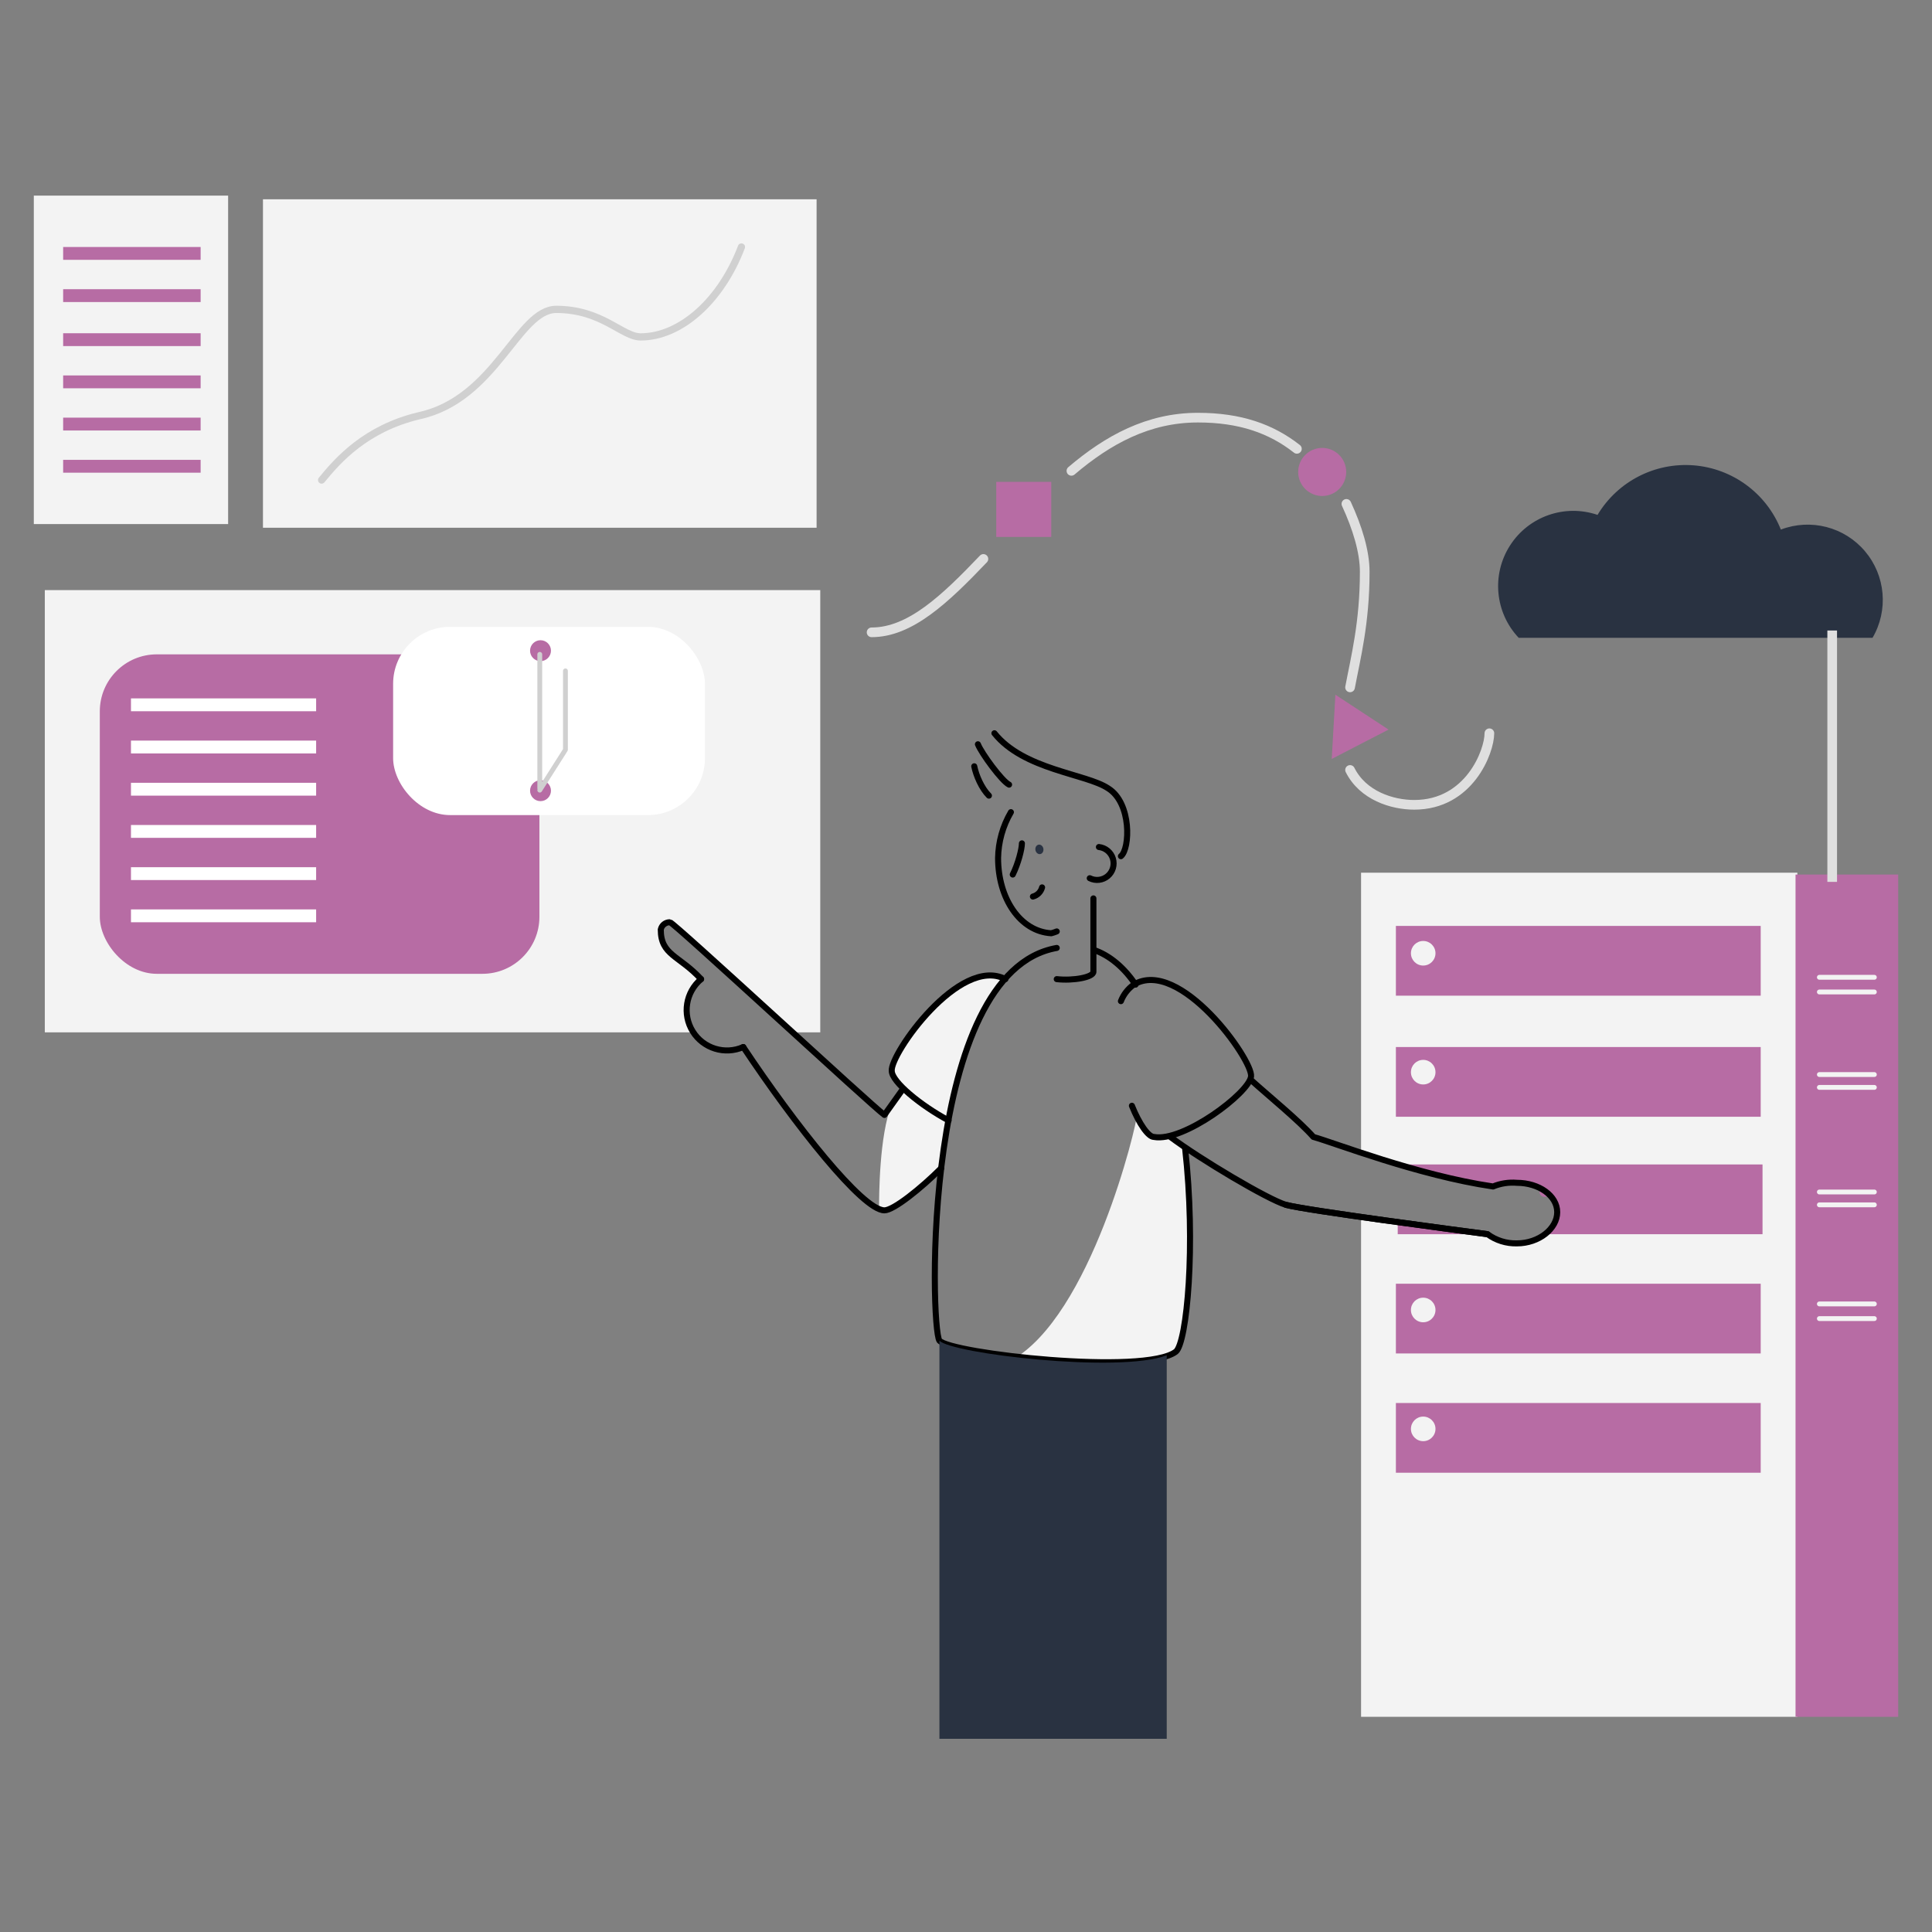 <?xml version="1.0" encoding="UTF-8"?>
<svg width="800px" height="800px" viewBox="0 0 800 800" version="1.1" xmlns="http://www.w3.org/2000/svg" xmlns:xlink="http://www.w3.org/1999/xlink">
    <rect x="0" y="0" width="800" height="800" fill="#808080" stroke="none"/>
    <!-- Generator: Sketch 55.1 (78136) - https://sketchapp.com -->
    <title>strategie</title>
    <desc>Created with Sketch.</desc>
    <g id="strategie" stroke="none" stroke-width="1" fill="none" fill-rule="evenodd">
        <g transform="translate(14, 81)">
            <path d="M350,419.413 C350,414.859 350,389.047 355.302,376.141 L360.604,370.068 L355.302,363.236 L356.059,357.921 L366.663,343.497 L381.053,328.314 L391.657,323 L400.746,323.759 L403.018,324.518 L393.929,335.147 L387.87,350.33 L384.083,361.717 L381.053,370.068 L378.781,382.974 L377.266,391.325 L375.751,403.471 L365.905,411.063 L354.544,420.173 L350,419.413 Z M456.793,380.696 C456.793,384.492 437.858,464.204 404.533,482.424 C452.249,487.738 462.852,483.183 462.852,483.183 L472.698,478.628 L477.243,464.963 L478,440.67 L478,420.932 L476.485,394.361 L471.183,389.806 L462.852,389.806 L459.065,386.01 L456.793,380.696 Z" id="Shadows" fill="#F3F3F3" fill-rule="nonzero"></path>
            <g id="Vector">
                <path d="M4.555,163.359 L4.555,346.473 L274.033,346.473 L270.238,341.914 L271.756,330.517 L275.552,322.919 L268.72,317.6 L262.647,312.282 L259.611,305.444 L262.647,300.885 L294.529,328.998 L314.265,346.473 L325.652,346.473 L325.652,163.359 L4.555,163.359 Z M549.585,280.37 L549.585,396.621 C564.767,401.18 585.263,407.258 604.24,410.297 C607.362,409.014 610.745,408.493 614.108,408.778 C623.217,408.778 630.808,414.096 630.808,420.935 C630.808,427.773 623.217,433.851 614.108,433.851 C609.752,433.962 605.481,432.626 601.963,430.052 L549.585,423.214 L549.585,629.882 L730.25,629.882 L730.25,280.37 L549.585,280.37 Z" id="Shape" fill="#F3F3F3" fill-rule="nonzero"></path>
                <path d="M601.963,430.052 L564.767,424.734 L564.767,430.052 L602.722,430.052 L601.963,430.052 Z M565.526,401.18 C577.672,404.979 591.335,408.778 604.24,410.297 C607.362,409.014 610.745,408.493 614.108,408.778 C623.217,408.778 630.808,414.096 630.808,420.935 C630.808,424.734 628.531,427.773 625.495,430.052 L715.827,430.052 L715.827,401.18 L565.526,401.18 Z M772,629.882 L729.491,629.882 L729.491,281.13 L772,281.13 L772,629.882 Z M715.068,331.277 L564.008,331.277 L564.008,302.404 L715.068,302.404 L715.068,331.277 Z" id="Shape" fill="#B76CA4" fill-rule="nonzero"></path>
                <ellipse id="Oval" fill="#F3F3F3" fill-rule="nonzero" cx="575.318" cy="313.725" rx="5.086" ry="5.091"></ellipse>
                <path d="M663.449,313.801 L584.503,313.801" id="Path" stroke="#B76CA4" stroke-width="4" stroke-linecap="round" stroke-linejoin="round"></path>
                <polygon id="Path" fill="#B76CA4" fill-rule="nonzero" points="715.068 381.424 564.008 381.424 564.008 352.552 715.068 352.552"></polygon>
                <ellipse id="Oval" fill="#F3F3F3" fill-rule="nonzero" cx="575.318" cy="362.961" rx="5.086" ry="5.091"></ellipse>
                <path d="M663.449,363.189 L584.503,363.189 M663.449,412.577 L625.495,412.577" id="Shape" stroke="#B76CA4" stroke-width="4" stroke-linecap="round" stroke-linejoin="round"></path>
                <polygon id="Path" fill="#B76CA4" fill-rule="nonzero" points="715.068 479.44 564.008 479.44 564.008 450.567 715.068 450.567"></polygon>
                <ellipse id="Oval" fill="#F3F3F3" fill-rule="nonzero" cx="575.318" cy="461.432" rx="5.086" ry="5.091"></ellipse>
                <path d="M663.449,461.205 L584.503,461.205" id="Path" stroke="#B76CA4" stroke-width="4" stroke-linecap="round" stroke-linejoin="round"></path>
                <polygon id="Path" fill="#B76CA4" fill-rule="nonzero" points="715.068 528.828 564.008 528.828 564.008 499.955 715.068 499.955"></polygon>
                <ellipse id="Oval" fill="#F3F3F3" fill-rule="nonzero" cx="575.318" cy="510.668" rx="5.086" ry="5.091"></ellipse>
                <path d="M663.449,510.592 L584.503,510.592" id="Path" stroke="#B76CA4" stroke-width="4" stroke-linecap="round" stroke-linejoin="round"></path>
                <path d="M762.132,323.679 L739.359,323.679 M762.132,329.757 L739.359,329.757 M762.132,363.949 L739.359,363.949 M762.132,369.268 L739.359,369.268 M762.132,412.577 L739.359,412.577 M762.132,417.895 L739.359,417.895 M762.132,458.925 L739.359,458.925 M762.132,465.004 L739.359,465.004" id="Shape" stroke="#F3F3F3" stroke-width="2" stroke-linecap="round" stroke-linejoin="round"></path>
                <rect id="Rectangle" fill="#B76CA4" fill-rule="nonzero" x="27.327" y="189.952" width="182.031" height="132.283" rx="23.6"></rect>
                <path d="M470.639,389.782 C482.785,398.9 510.871,415.616 518.462,417.895 C526.812,420.175 590.576,428.533 601.963,430.052 C605.481,432.626 609.752,433.962 614.108,433.851 C623.217,433.851 630.808,427.773 630.808,420.935 C630.808,414.096 623.217,408.778 614.108,408.778 C610.745,408.493 607.362,409.014 604.24,410.297 C573.117,405.738 538.199,392.062 529.849,389.782 C523.776,382.944 511.63,373.067 504.039,366.228 M293.77,352.552 C315.025,384.464 343.111,420.175 352.22,420.175 C356.016,420.175 367.402,411.057 375.752,402.699 M359.811,370.027 L352.22,380.665 C346.907,376.866 264.924,300.884 263.406,300.884 C261.574,300.848 259.977,302.126 259.611,303.924 C259.611,314.561 267.202,314.561 276.311,324.439" id="Shape" stroke="#000000" stroke-width="2.5" stroke-linecap="round" stroke-linejoin="round"></path>
                <path d="M402.321,324.439 C383.343,314.561 354.498,355.591 355.257,362.429 C355.257,366.988 367.402,376.866 378.789,382.944" id="Path" stroke="#000000" stroke-width="2.5" stroke-linecap="round" stroke-linejoin="round"></path>
                <path d="M476.712,394.341 C481.266,434.611 477.471,474.881 472.916,478.68 C460.012,488.558 379.548,479.44 374.993,474.121 C371.198,468.803 367.402,321.4 423.575,311.522 M438.757,312.282 C445.589,314.561 451.662,319.88 456.216,326.718" id="Shape" stroke="#000000" stroke-width="2.5" stroke-linecap="round" stroke-linejoin="round"></path>
                <path d="M450.144,333.556 C451.214,330.809 453.061,328.433 455.457,326.718 C474.435,315.321 504.798,357.87 504.039,364.709 C503.28,371.547 475.953,392.062 463.807,389.782 C461.53,389.782 457.735,384.464 454.698,376.866 M276.311,324.439 C269.93,329.782 268.452,339.012 272.844,346.084 C277.236,353.156 286.159,355.914 293.77,352.552" id="Shape" stroke="#000000" stroke-width="2.5" stroke-linecap="round" stroke-linejoin="round"></path>
                <path d="M94.887,1.52 L324.134,1.52 L324.134,137.526 L94.887,137.526 L94.887,1.52 Z M0,0 L80.464,0 L80.464,136.006 L0,136.006 L0,0 Z" id="Shape" fill="#F3F3F3" fill-rule="nonzero"></path>
                <path d="M119.178,117.771 C126.01,109.413 137.396,96.496 159.41,91.177 C191.292,84.339 200.401,47.108 216.342,47.108 C235.32,47.108 243.67,58.505 251.261,58.505 C267.961,58.505 284.661,43.309 293.011,21.275" id="Path" stroke="#D0D0D0" stroke-width="3" stroke-linecap="round" stroke-linejoin="round"></path>
                <path d="M12.146,21.275 L69.078,21.275 L69.078,26.593 L12.146,26.593 L12.146,21.275 Z M12.146,38.75 L69.078,38.75 L69.078,44.069 L12.146,44.069 L12.146,38.75 Z M12.146,56.986 L69.078,56.986 L69.078,62.304 L12.146,62.304 L12.146,56.986 Z M12.146,74.461 L69.078,74.461 L69.078,79.78 L12.146,79.78 L12.146,74.461 Z M12.146,91.937 L69.078,91.937 L69.078,97.256 L12.146,97.256 L12.146,91.937 Z M12.146,109.413 L69.078,109.413 L69.078,114.731 L12.146,114.731 L12.146,109.413 Z" id="Shape" fill="#B76CA4" fill-rule="nonzero"></path>
                <path d="M40.232,208.188 L116.901,208.188 L116.901,213.507 L40.232,213.507 L40.232,208.188 Z M40.232,225.663 L116.901,225.663 L116.901,230.982 L40.232,230.982 L40.232,225.663 Z M40.232,243.139 L116.901,243.139 L116.901,248.458 L40.232,248.458 L40.232,243.139 Z M40.232,260.615 L116.901,260.615 L116.901,265.933 L40.232,265.933 L40.232,260.615 Z M40.232,278.09 L116.901,278.09 L116.901,283.409 L40.232,283.409 L40.232,278.09 Z M40.232,295.566 L116.901,295.566 L116.901,300.885 L40.232,300.885 L40.232,295.566 Z" id="Shape" fill="#FFFFFF" fill-rule="nonzero"></path>
                <rect id="Rectangle" fill="#FFFFFF" fill-rule="nonzero" x="148.783" y="178.555" width="129.122" height="77.956" rx="23.6"></rect>
                <ellipse id="Oval" fill="#B76CA4" fill-rule="nonzero" cx="209.814" cy="188.433" rx="4.327" ry="4.331"></ellipse>
                <ellipse id="Oval" fill="#B76CA4" fill-rule="nonzero" cx="209.814" cy="246.406" rx="4.327" ry="4.331"></ellipse>
                <path d="M209.51,189.952 L209.51,245.419 M220.138,196.791 L220.138,229.463 M209.51,246.178 L220.138,229.463" id="Shape" stroke="#D0D0D0" stroke-width="2" stroke-linecap="round" stroke-linejoin="round"></path>
                <path d="M614.867,183.114 C605.022,172.71 603.538,156.926 611.271,144.866 C619.003,132.806 633.958,127.582 647.508,132.207 C655.818,118.351 671.252,110.402 687.346,111.691 C703.44,112.98 717.415,123.283 723.418,138.285 C735.753,133.579 749.712,137.174 758.246,147.254 C766.781,157.334 768.034,171.707 761.373,183.114 L614.867,183.114 Z" id="Path" fill="#293241" fill-rule="nonzero"></path>
                <path d="M744.673,180.075 L744.673,284.169" id="Path" stroke="#DFDFDF" stroke-width="4"></path>
                <path d="M545.03,237.82 C550.344,248.458 562.49,252.257 571.599,252.257 C594.372,252.257 602.722,230.222 602.722,222.624 M543.512,127.648 C548.067,137.526 551.103,147.403 551.103,155.761 C551.103,177.036 547.308,191.472 545.03,203.629 M429.648,113.971 C444.83,101.055 461.53,91.937 482.026,91.937 C499.485,91.937 512.389,96.496 523.017,104.854 M346.907,180.835 C362.848,180.835 377.27,167.158 393.211,150.442" id="Shape" stroke="#DFDFDF" stroke-width="4" stroke-linecap="round" stroke-linejoin="round"></path>
                <polygon id="Path" fill="#B76CA4" fill-rule="nonzero" points="398.525 118.53 421.298 118.53 421.298 141.325 398.525 141.325"></polygon>
                <ellipse id="Oval" fill="#B76CA4" fill-rule="nonzero" cx="533.492" cy="114.427" rx="9.944" ry="9.954"></ellipse>
                <polygon id="Path" fill="#B76CA4" fill-rule="nonzero" points="560.971 221.105 538.958 206.668 537.44 233.262"></polygon>
                <path d="M438.757,291.007 L438.757,321.4 C438.757,323.679 430.407,325.199 423.575,324.439 M423.575,304.684 C422.836,304.994 422.075,305.248 421.298,305.444 C408.393,304.684 399.284,291.007 399.284,274.291 C399.389,267.607 401.219,261.063 404.598,255.296 M441.034,269.732 C443.749,270.031 446.025,271.919 446.822,274.532 C447.62,277.146 446.786,279.985 444.701,281.75 C442.617,283.515 439.682,283.869 437.239,282.649 M450.144,273.532 C453.939,270.492 454.698,251.497 444.83,245.419 C435.721,239.34 409.912,237.82 397.766,222.624 M403.839,243.899 C400.802,242.379 392.452,230.982 390.934,227.183 M395.489,248.458 C392.452,245.419 390.175,240.1 389.416,236.301" id="Shape" stroke="#000000" stroke-width="2.5" stroke-linecap="round" stroke-linejoin="round"></path>
                <ellipse id="Oval" fill="#293241" fill-rule="nonzero" transform="translate(416.396, 270.708) rotate(-10) translate(-416.396, -270.708) " cx="416.396" cy="270.708" rx="1.67" ry="1.975"></ellipse>
                <path d="M409.152,268.213 C409.152,270.492 407.634,276.571 405.357,281.13 M413.707,290.247 C415.565,289.761 417.016,288.308 417.502,286.448" id="Shape" stroke="#000000" stroke-width="2.5" stroke-linecap="round" stroke-linejoin="round"></path>
                <path d="M374.993,474.121 L374.993,639 L469.121,639 L469.121,480.2 C449.384,487.798 379.548,479.44 374.993,474.121 Z" id="Path" fill="#293241" fill-rule="nonzero"></path>
                <path d="M518.462,417.895 C526.812,420.175 590.576,428.533 601.963,430.052" id="Path" stroke="#000000" stroke-width="2.5" stroke-linecap="round" stroke-linejoin="round"></path>
            </g>
        </g>
    </g>
</svg>